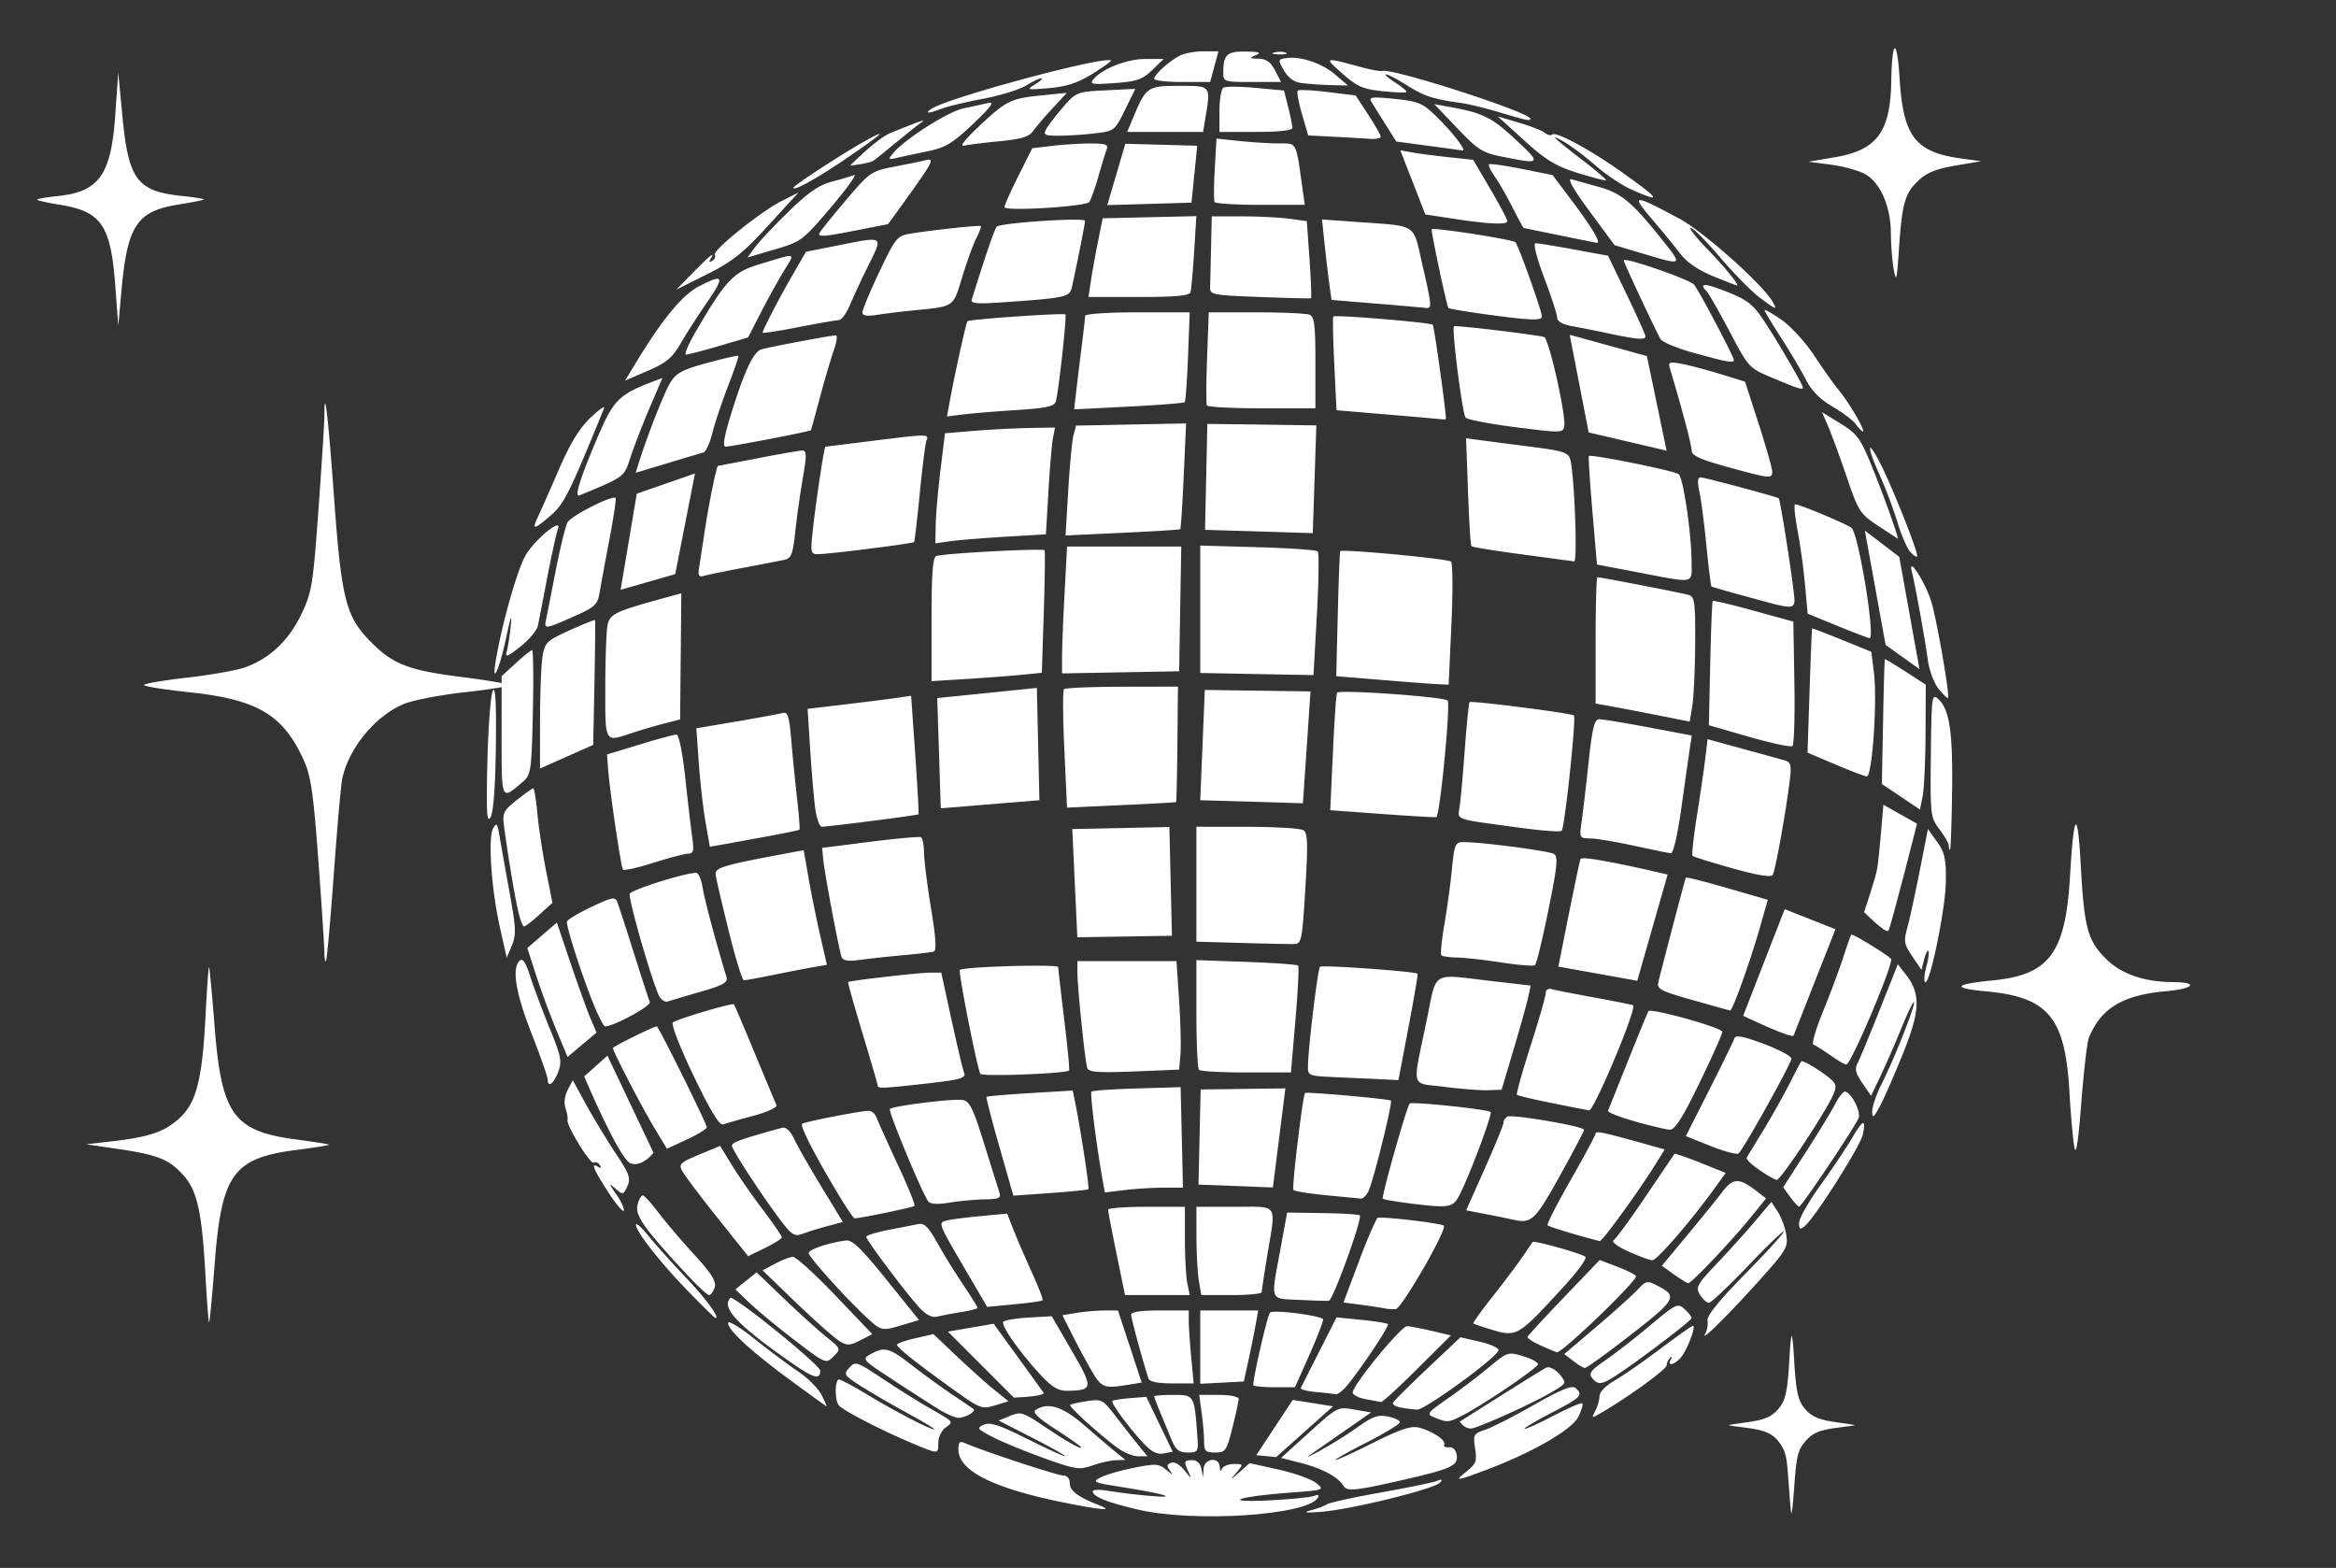 <svg width="608.544" height="408.425" viewBox="0 0 161.01 108.062" xmlns="http://www.w3.org/2000/svg"><rect x="0" y="0" width="161.01" height="108.062" fill="#333333" stroke="none"/><path style="fill:#fff;stroke-width:.265" d="M112.131 92.192c.258-.067.615-.063.794.01.18.072-.031.127-.468.122-.437-.006-.583-.065-.326-.132zM108.62 93.588c0-1.248.245-1.478 1.55-1.459.93.014 1.1.074.7.246-.471.202-.45.23.191.246.523.014.833.236 1.131.813l.41.793h-1.99c-1.93 0-1.991-.02-1.991-.64zM103.858 94.009c0-.286 1.035-1.223 1.769-1.6.317-.164 1.045-.298 1.616-.298h1.04L108 93.169l-.283 1.058h-1.93c-1.06 0-1.929-.098-1.929-.218zM114.042 94.305c-.538-.069-.938-.35-1.235-.868-.426-.742-.422-.769.134-.855.986-.152 2.472.343 3.393 1.131l.885.757-1.19-.031a24.702 24.702 0 0 1-1.987-.134zM99.665 94.046c.614-.74 2.313-1.406 3.582-1.406h1.262l-.788.764c-.67.65-1.06.785-2.583.896-1.551.114-1.75.08-1.473-.254zM88.512 96.073c1.181-.784 12.003-3.69 12.37-3.322.04.04-.538.45-1.284.913-1.002.623-1.777.879-2.979.983-1.54.133-1.59.12-.963-.262.364-.222.556-.408.428-.413-.128-.005-.605.22-1.058.499-.454.279-1.779.688-2.945.908-1.165.22-2.453.528-2.861.683-.925.352-1.229.356-.708.01zM127.67 96.32c-.945-.283-2.136-.574-2.645-.645-1.954-.273-2.552-.467-3.728-1.21-.667-.422-1.322-.765-1.455-.762-.133.002.15.255.63.562.479.307.826.602.77.657-.054.055-.803.026-1.665-.064-1.331-.139-1.741-.32-2.744-1.21-1.305-1.157-1.326-1.151 1.445-.406.582.157 1.17.256 1.307.222.75-.192 10.202 2.863 10.202 3.297 0 .17-.25.118-2.117-.44zM108.356 96.227c0-.791.123-1.516.274-1.609.151-.093 1.152-.087 2.225.013l1.95.183.29 1.147c.158.63.288 1.272.288 1.426 0 .177-.924.28-2.514.28h-2.513zM102.413 96.675c.88-2.109.988-2.183 3.17-2.183 2.209 0 2.177-.039 1.81 2.183l-.165.992H102zM96.417 97.469c.138-.255.662-.937 1.164-1.515.894-1.03.955-1.053 2.945-1.154l2.032-.102-.712 1.452c-.7 1.426-.737 1.456-2.062 1.615-.743.089-1.86.163-2.484.164-.999.002-1.104-.052-.883-.46zM116.243 98l-1.77-.092-.429-1.472c-.235-.81-.364-1.535-.286-1.613.077-.078 1.006-.035 2.064.095l1.923.235.862 1.32c.474.726.861 1.41.861 1.522 0 .11-.327.178-.727.15-.4-.03-1.525-.094-2.498-.145zM91.662 97.395c1.966-1.866 2.282-2.028 4.358-2.239l1.82-.184-.997 1.077c-.549.593-1.155 1.302-1.347 1.577-.264.377-.825.544-2.278.68-1.06.1-2.166.24-2.457.314-.33.083.009-.378.901-1.225zM122.717 98.62l-2.175-.292-.749-1.19a176.47 176.47 0 0 1-.975-1.562c-.188-.312.07-.342 1.602-.186 1.629.166 1.936.292 2.84 1.166 1.127 1.087 2.184 2.456 1.849 2.394-.12-.022-1.195-.171-2.392-.33zM85.852 99.142c.794-.962 3.781-2.868 4.853-3.095.613-.13 1.39-.3 1.727-.376.45-.102.168.282-1.059 1.445-1.41 1.336-1.897 1.63-3.125 1.883-.8.165-1.753.369-2.117.454-.605.14-.629.114-.279-.31zM127.997 99.405c-1.526-.3-1.783-.458-3.244-1.988l-1.586-1.662.995.178c2.345.42 2.954.72 4.598 2.252 1.804 1.683 1.78 1.721-.763 1.22zM78.987 101.518c0-.147 3.29-2.295 4.895-3.196 1.747-.98 1.278-.545-1.323 1.226-1.958 1.334-3.572 2.224-3.572 1.97zM136.711 101.619c-.63-.28-1.727-1.017-2.436-1.638-.71-.62-1.683-1.353-2.162-1.627-1.09-.623-.788-.326 1.315 1.294.911.702 1.621 1.312 1.579 1.354-.043.043-.918-.184-1.945-.504-1.527-.476-2.2-.884-3.695-2.24l-1.829-1.659 1.455.429c.8.236 1.607.552 1.793.704.185.151.408.204.495.117.25-.251 2.689 1.071 4.922 2.67 2.582 1.846 2.683 2.065.508 1.1zM108.019 102.496c-.057-.11-.05-1.137.015-2.284l.119-2.085 1.595.167c.878.092 2.101.167 2.718.167 1.242 0 1.157-.158 1.595 2.976l.176 1.257h-3.057c-1.682 0-3.104-.09-3.161-.198zM93.54 102.856c0-.135.43-1.105.956-2.155l.956-1.91 1.359-.162c.747-.09 1.937-.165 2.644-.166 1.047-.002 1.256.073 1.129.404-.086.224-.35 1.087-.587 1.919-.237.831-.518 1.605-.624 1.72-.287.312-5.834.644-5.834.35zM124.513 103.655l-1.968-.3-.86-2.209-.86-2.209.843.148c.464.082 1.594.229 2.511.327l1.668.179 1.177 2.009c.646 1.105 1.176 2.1 1.176 2.213 0 .267-1.254.213-3.687-.158zM80.803 104.62c.113-.202.948-1.239 1.856-2.305 1.593-1.872 1.708-1.95 3.289-2.254.9-.174 1.91-.38 2.24-.46.51-.12.351.211-1.022 2.136-.895 1.254-1.642 2.284-1.661 2.288l-2.47.484c-1.98.387-2.398.408-2.232.11zM131.772 104.79a617.49 617.49 0 0 0-2.443-.499c-.034-.004-.377-.635-.762-1.399-.385-.763-.936-1.723-1.224-2.131-.288-.409-.472-.795-.408-.86.064-.063 1.077.077 2.25.313l2.135.428 1.318 1.753c1.42 1.89 2.055 2.963 1.723 2.914-.115-.017-1.28-.25-2.59-.52zM76.332 105.63c.275-.378 1.312-1.481 2.305-2.452 1.324-1.295 2.11-1.846 2.946-2.066.628-.164 1.34-.376 1.584-.47.243-.093-.462.897-1.568 2.2-1.957 2.307-2.06 2.385-3.888 2.923l-1.878.553zM137.518 106.048l-1.927-.576-1.726-2.337c-1.112-1.507-1.555-2.29-1.248-2.204l1.934.54c1.51.421 2.278 1.067 4.32 3.632 1.434 1.8 1.457 1.785-1.353.945zM72.097 107.336c1.18-1.203 1.53-1.47 1.176-.897-.118.19-.072.234.121.114.17-.105.25-.29.175-.41-.181-.293 3.143-2.972 4.602-3.709l1.169-.59-2.095 2.289c-1.73 1.89-2.463 2.473-4.211 3.347l-2.117 1.058zM99.498 107.92c.094-.619.314-1.84.49-2.712l.319-1.588 3.228-.074 3.229-.075-.152 2.456c-.084 1.35-.198 2.604-.254 2.786-.075.243-1.026.331-3.566.331h-3.464zM111.134 109.044c-3.358-.13-3.44-.146-3.42-.728.01-.327.04-1.547.065-2.712l.048-2.116h2.08c1.143 0 2.617.074 3.275.164l1.196.164.187 2.635c.102 1.45.146 2.656.098 2.68-.05.025-1.637-.014-3.529-.087zM91.28 109.238c.966-3.105 1.568-4.865 1.725-5.038.243-.267 6.09-.654 6.09-.402 0 .18-.66 3.49-.925 4.632-.144.62-.496.691-4.952.995-1.547.106-2.016.06-1.939-.187zM145.611 109.101c-.537-.395-1.765-1.641-2.73-2.769-.964-1.128-1.88-2.05-2.033-2.05-.155 0 .33.627 1.075 1.395 1.239 1.274 2.301 2.575 2.1 2.572-.044 0-.784-.287-1.643-.637-.996-.406-1.805-.957-2.234-1.52a73.029 73.029 0 0 0-1.975-2.41c-1.483-1.74-1.312-1.745 1.866-.048 1.67.892 5.8 4.57 6.446 5.74.329.596.293.585-.872-.273zM119.163 109.501l-3.083-.254-.15-1.094c-.084-.601-.23-1.85-.328-2.774l-.177-1.68 2.353.17c4.298.309 3.9.055 4.557 2.913.668 2.908.681 3.07.242 3.015a254.64 254.64 0 0 0-3.414-.296zM83.75 110.1c0-.183.524-1.44 1.166-2.795 1.075-2.27 1.234-2.473 2.05-2.612 1.437-.246 4.846-.614 4.94-.534.046.04-.09.412-.304.826-.214.413-.651 1.616-.972 2.672-.642 2.114-.518 2.028-3.308 2.305-.874.087-2.034.229-2.58.315-.706.112-.992.061-.992-.176zM126.664 110.233c-1.354-.185-2.49-.379-2.526-.431-.129-.19-1.223-5.35-1.15-5.424.143-.143 5.587.702 5.77.897.213.225 1.823 4.743 1.823 5.113 0 .303-.783.272-3.917-.155zM76.87 111.504c0-.185 1.104-2.313 2.05-3.953l.937-1.625 2.145-.425c3.274-.65 3.182-.709 2.16 1.36a63.152 63.152 0 0 0-1.295 2.778c-.227.546-.568.996-.757 1-.19.005-1.446.224-2.792.487-1.346.263-2.448.433-2.448.378zM135.211 111.563a96.26 96.26 0 0 0-2.58-.515c-.607-.108-.992-.324-.992-.558 0-.21-.403-1.455-.897-2.766-.541-1.438-.777-2.384-.595-2.385.166 0 1.357.194 2.648.43l2.345.43 1.289 2.68c.708 1.473 1.29 2.768 1.292 2.877.005.262-.59.216-2.51-.193zM72.298 111.36c2.009-3.434 2.558-4.021 4.229-4.531 2.78-.849 2.607-.887 1.818.401a54.505 54.505 0 0 0-1.592 2.877l-.886 1.725-2.006.59c-1.104.325-2.124.59-2.268.59-.144 0 .173-.743.705-1.653zM141.05 112.897c-1.154-.318-2.188-.75-2.299-.96-.573-1.086-2.584-5.39-2.537-5.43.221-.179 4.595 1.346 4.864 1.697.393.513 2.732 4.949 2.732 5.182 0 .23-.432.153-2.76-.49zM68.214 113.447c1.756-2.883 3.123-4.536 4.234-5.118 1.74-.911 1.845-.732.616 1.046-.63.91-1.458 2.2-1.843 2.867-.574.995-.982 1.335-2.268 1.89l-1.568.676zM146.51 114.636c-1.662-.697-1.67-.705-2.992-3.212-.729-1.382-1.438-2.625-1.575-2.764-.59-.594-.142-.584 1.404.03 1.403.557 1.792.864 2.563 2.027.927 1.397 2.663 4.377 2.663 4.57 0 .18-.334.075-2.063-.65zM107.492 116.519c-.056-.11-.05-1.598.013-3.308l.114-3.109h3.257c1.792 0 3.446.073 3.676.161.35.134.418.682.418 3.307v3.147h-3.688c-2.029 0-3.734-.09-3.79-.198zM98.474 115.629c.072-.639.242-2.033.376-3.098.135-1.066.246-2.048.246-2.183 0-.139 1.565-.246 3.605-.246h3.605l-.116 3.038c-.064 1.67-.169 3.09-.232 3.153-.064.064-1.803.201-3.866.306l-3.75.19zM89.736 116.402c.337-1.87 1.157-5.594 1.252-5.689.136-.135 6.627-.583 6.75-.465.106.102-.462 5.273-.658 5.982-.098.355-.612.47-2.691.604-1.413.09-3.074.227-3.69.304l-1.122.14zM119.865 117.139l-3.44-.29-.153-3.175c-.085-1.746-.117-3.223-.07-3.281.11-.14 6.696.405 6.86.569.092.092.904 5.903.904 6.473 0 .041-.148.057-.33.034a314.29 314.29 0 0 0-3.77-.33zM152.226 117.82c-.19-.265-.916-.815-1.614-1.221-.854-.498-1.447-1.095-1.82-1.832-.305-.6-1.074-1.9-1.71-2.887-.635-.987-1.155-1.856-1.155-1.93 0-.076.524.223 1.166.664.64.442 1.655 1.549 2.254 2.46.599.912 1.362 1.987 1.697 2.388.686.823 1.867 2.842 1.662 2.842-.074 0-.29-.217-.48-.483zM128.79 118.022c-1.785-.228-3.344-.526-3.465-.661-.228-.258-.978-6.157-.8-6.296.114-.088 5.753.587 6.215.744.326.11 1.517 5.413 1.382 6.154-.082.452-.237.454-3.332.059zM74.655 117.241c.932-3.036 1.576-4.424 2.13-4.588.565-.167 4.803-.963 5.13-.963.123 0 .058.47-.144 1.043-.203.574-.631 2.032-.953 3.241-.321 1.21-.603 2.224-.626 2.256-.06.082-5.507 1.131-5.88 1.132-.207 0-.095-.698.343-2.12zM68.297 120.591c.575-1.864 1.77-4.919 2.198-5.622.422-.692.828-.911 2.563-1.383 1.134-.308 2.095-.527 2.135-.487.04.04-.27.961-.692 2.045-.42 1.085-.91 2.547-1.087 3.25-.177.703-.454 1.316-.615 1.363-.162.046-1.28.38-2.486.742l-2.191.659zM143.347 120.751c-1.884-.521-2.447-.782-2.447-1.135 0-.374-.7-3.014-1.495-5.646-.135-.446-.048-.479.832-.313.54.101 1.74.418 2.664.703l1.681.52.937 2.898c.515 1.594.937 3.079.937 3.3 0 .508-.147.493-3.109-.327zM154.834 107.148c-.106-.582-.196-1.713-.2-2.514-.012-1.876-.756-3.535-1.836-4.093-.452-.234-1.503-.514-2.336-.622l-1.514-.196 1.824-.31c2.902-.493 3.828-1.738 3.889-5.23.052-2.96.397-3.064.578-.173.25 3.993 1.086 5.063 4.292 5.496l1.323.179-1.782.304c-1.341.23-1.975.49-2.566 1.057-.917.878-1.103 1.552-1.32 4.779-.138 2.053-.186 2.235-.352 1.323zM64.407 121.44c.27-.779.883-2.286 1.36-3.35.885-1.967 1.34-2.38 3.557-3.223l.637-.242-.87 2.038c-.479 1.121-1.072 2.65-1.319 3.397-.47 1.425-.364 1.345-3.53 2.66-.224.093-.172-.308.165-1.28zM61.383 124.191c.191-.4.841-1.868 1.445-3.262.775-1.792 1.415-2.839 2.184-3.572.599-.57 1.016-.858.927-.64-2.372 5.822-2.747 6.576-3.656 7.367-1.178 1.024-1.347 1.044-.9.107zM97.935 122.356c.102-1.72.265-3.423.361-3.787l.175-.661 3.793-.074 3.793-.074-.163 3.614c-.09 1.987-.198 3.641-.24 3.676-.042.035-1.838.146-3.99.247l-3.915.184zM153.748 124.81c-1.24-.819-1.351-.993-2.155-3.354-.466-1.37-1.04-2.936-1.276-3.482l-.428-.992 1.274.784c1.13.696 1.37 1.016 2.118 2.844.797 1.946 1.939 5.125 1.826 5.084-.029-.01-.64-.408-1.36-.883zM88.8 124.744c.012-.704.16-2.411.33-3.794l.308-2.513 1.985-.164c1.091-.09 2.797-.18 3.79-.199l1.808-.034-.14.727c-.076.4-.217 2.057-.313 3.681l-.173 2.953-2.817.168c-1.55.093-3.263.233-3.81.312l-.991.143.022-1.28zM80.358 124.853c.22-1.948.759-5.488.836-5.492.023-.001 1.466-.18 3.207-.397 3.88-.484 3.938-.484 3.761-.025-.078.204-.286 1.84-.462 3.638-.176 1.798-.352 3.308-.393 3.356-.088.106-5.842.832-6.618.836-.524.002-.538-.083-.331-1.916zM155.941 126.574c-.214-.255-.604-1.179-.867-2.052a32.456 32.456 0 0 0-1.243-3.283c-.904-2.002-.817-2.497.113-.646.888 1.768 2.635 6.197 2.498 6.334-.061.062-.287-.097-.5-.353zM46.664 154.228c0-.386-.187-3.233-.415-6.328-.347-4.713-.512-5.84-1.016-6.948-1.421-3.127-3.18-4.166-7.896-4.668-1.71-.181-3.109-.405-3.109-.497 0-.092 1.33-.32 2.954-.505 1.625-.186 3.421-.502 3.993-.704 1.688-.595 3.015-1.836 3.881-3.63.743-1.538.817-1.981 1.2-7.263.224-3.095.408-6.002.408-6.46 0-2.186.252-.053.663 5.603.514 7.065.813 8.245 2.532 9.981 1.54 1.556 2.597 1.965 6.264 2.426 1.782.224 3.24.477 3.24.563 0 .086-1.38.307-3.068.493-1.687.185-3.578.555-4.201.822-1.96.84-3.781 3.076-4.203 5.162-.089.436-.352 3.413-.584 6.614-.233 3.202-.473 5.87-.533 5.931-.06.061-.11-.205-.11-.592zM129.193 126.783c-1.855-.248-3.418-.501-3.472-.562-.055-.061-.16-1.76-.233-3.775l-.134-3.663 1.092.145c.6.08 2.184.285 3.518.456 2.11.272 2.445.385 2.576.873.282 1.053.508 7.044.264 7.01l-3.611-.484zM72.499 127.648c.065-.41.244-1.578.398-2.597.258-1.713.799-4.364.891-4.366.022 0 1.264-.239 2.761-.53 1.497-.29 2.879-.528 3.07-.528.289 0 .292.338.018 1.919a69.308 69.308 0 0 0-.522 3.707c-.163 1.533-.27 1.805-.754 1.908-.31.066-1.576.31-2.813.544-1.237.233-2.456.483-2.71.556-.375.107-.437-.003-.34-.613zM137.175 128.018l-2.798-.535-.317-3.701c-.174-2.035-.283-3.735-.241-3.777.144-.144 5.891 1.016 6.187 1.249.324.256.894 4.16.894 6.13 0 1.445.273 1.399-3.725.634zM144.868 129.742c-1.382-.375-2.55-.708-2.595-.74-.045-.032-.203-1.29-.35-2.798-.148-1.507-.367-3.187-.486-3.732-.151-.695-.126-.993.086-.994.259-.002 5.225 1.328 5.387 1.442.082.058.799 4.524.99 6.166.19 1.63.393 1.585-3.032.656zM61.933 131.335c.052-.254.35-1.773.663-3.373.314-1.601.683-3.123.822-3.383.239-.447 3.1-1.898 3.316-1.682.056.056-.134 1.337-.423 2.848-.289 1.51-.594 3.163-.678 3.672-.138.835-.315.998-1.8 1.657-1.932.857-2.024.87-1.9.261zM150.919 131.698l-2.02-.826-.18-1.984a47.294 47.294 0 0 0-.518-3.77c-.187-.983-.26-1.786-.162-1.786.306 0 3.56 1.362 3.882 1.625.487.398 1.674 7.667 1.24 7.601-.122-.018-1.132-.405-2.242-.86zM97.508 133.831c0-.636.078-2.603.173-4.372l.173-3.217h7.869l-.073 4.3-.072 4.299-4.035.073-4.035.073zM60.118 128.573c-.085-.21-.147-.148-.16.16-.011.28.051.435.139.348.088-.088.097-.317.02-.508zM59.853 129.632c-.084-.211-.147-.149-.16.16-.011.279.052.435.14.347.087-.088.097-.316.02-.507z" transform="translate(-24.305 -88.575)"/><path style="fill:#fff;stroke-width:.265" d="M58.486 134.047c.473-2.738 1.544-6.443 2.113-7.313.746-1.14 2.465-2.497 2.161-1.705-.1.264-.427 1.746-.724 3.294a570.006 570.006 0 0 1-.657 3.386c-.065.315-.61.962-1.21 1.438-.874.692-1.062.763-.942.353.083-.281.211-1.107.285-1.834.09-.88-.016-.6-.315.838-.458 2.2-1.045 3.473-.711 1.543zM110.936 135.032l-3.903-.073V126.176l3.96.113c2.178.062 4.04.192 4.137.289.097.097.071 2.055-.058 4.352l-.234 4.175zM88.512 131.27c0-3.16.085-4.282.33-4.372.51-.186 7.378-.55 7.464-.396.041.075.015 2.005-.058 4.29l-.133 4.152-1.354.136c-.745.075-2.455.205-3.801.289l-2.448.152zM119.46 135.432l-3.053-.252.105-4.27c.058-2.35.135-4.305.172-4.346.148-.164 7.43.522 7.632.72.12.117.132 2.073.028 4.348l-.19 4.135-.821-.041c-.452-.023-2.195-.155-3.874-.294zM157.923 136.05c-.316-.39-.649-1.29-.745-2.016-.18-1.344-.864-5.127-1.099-6.072-.288-1.16.964.8 1.352 2.116.396 1.344 1.285 6.492 1.142 6.612-.043.036-.336-.252-.65-.64zM138.518 137.864a239.765 239.765 0 0 0-3.24-.622l-.993-.176v-4.354c0-2.394.054-4.354.119-4.354.237 0 5.847 1.089 6.297 1.222.41.121.461.51.444 3.36-.011 1.773-.1 3.706-.199 4.296l-.179 1.073zM66.026 135.833c.002-2 .078-3.915.169-4.254.179-.668.604-.877 3.298-1.624l1.773-.491-.042 4.347-.042 4.348-1.058.272c-.582.15-1.586.445-2.23.656-1.957.641-1.872.789-1.868-3.254zM144.868 139.36l-2.778-.8.093-4.24c.051-2.333.129-4.28.172-4.325.044-.047 1.311.254 2.818.668l2.738.752.073 4.206c.04 2.314-.02 4.281-.132 4.372-.113.092-1.456-.193-2.984-.633zM61.528 138.192c.001-1.843.079-3.813.172-4.378.159-.959.283-1.079 1.878-1.802.94-.426 1.725-.737 1.746-.693.02.045 0 1.998-.047 4.339l-.083 4.256-1.835.815-1.834.815.003-3.352zM150.782 141.253l-1.892-.804.141-4.26c.078-2.342.155-4.278.172-4.3.017-.024.943.33 2.058.784l2.027.826.177 1.416c.246 1.967-.116 7.21-.495 7.172-.163-.016-1.148-.391-2.188-.834zM58.879 139.318v-4.141l.978-.896c.537-.492 1.043-.895 1.124-.895.08 0 .104 1.926.052 4.28-.088 3.984-.134 4.314-.662 4.767-1.538 1.32-1.492 1.416-1.492-3.115zM97.665 140.237c-.102-2.2-.113-4.073-.024-4.162.089-.089 1.892-.165 4.008-.169l3.847-.007-.038 3.96c-.021 2.177-.062 3.977-.091 3.998-.03.021-1.733.116-3.785.21l-3.73.17-.187-4zM155.328 143.49l-1.315-.881.083-4.281c.045-2.355.1-4.298.124-4.32.022-.02.666.366 1.43.858l1.39.896-.016 3.376c-.008 1.857-.098 3.794-.198 4.305l-.184.93-1.314-.883zM119.517 144.673l-3.524-.258.185-3.993c.1-2.197.229-4.044.284-4.106.2-.224 7.379.287 7.622.543.216.228-.537 7.997-.78 8.033-.145.022-1.85-.077-3.787-.219zM57.9 141.037c.06-2.412.228-4.6.374-4.86.184-.329.247.86.207 3.881-.037 2.818-.169 4.534-.373 4.86-.25.4-.293-.41-.208-3.88zM80.478 144.167c-.093-.764-.246-2.592-.34-4.063l-.168-2.675 2.617-.31c1.44-.17 3.045-.373 3.567-.45l.949-.14.286 4.05c.157 2.228.255 4.082.218 4.119-.071.071-6.153.853-6.665.856-.161.001-.37-.623-.464-1.387zM129.126 145.633c-4.724-.64-4.346-.508-4.21-1.474.067-.468.226-2.259.354-3.979.128-1.72.274-3.165.324-3.212.13-.12 7.04.763 7.193.919.172.176-.636 7.763-.847 7.953-.093.083-1.36-.01-2.814-.207zM72.934 145.236c-.163-.936-.372-2.774-.465-4.084l-.169-2.381 2.748-.466c1.512-.256 2.946-.52 3.188-.586.372-.102.466.194.614 1.94.097 1.134.278 2.952.403 4.041.125 1.09.193 2.015.152 2.056-.065.065-1.634.368-5.346 1.034l-.828.148zM158.627 146.862c0-.156-.29-.662-.642-1.125-.624-.818-.64-.964-.595-5.122.044-4.062.07-4.259.51-3.86.78.704 1.013 2.272.953 6.418-.031 2.184-.095 3.97-.142 3.97-.046 0-.084-.126-.084-.281zM136.93 146.865c-1.236-.27-2.591-.496-3.01-.503-.745-.011-.76-.038-.602-1.136.088-.619.304-2.464.48-4.101.257-2.387.402-2.977.734-2.98.228 0 1.757.251 3.397.56l2.983.561-.126.83c-.07.457-.33 2.289-.578 4.071-.27 1.938-.567 3.23-.74 3.215-.158-.015-1.3-.248-2.537-.517zM67.238 148.505c-.137-.223-.905-5.41-1.01-6.828l-.083-1.102 2.254-.687c1.24-.379 2.38-.687 2.536-.685.163.002.416 1.255.602 2.98.176 1.637.392 3.483.48 4.101.131.92.084 1.125-.261 1.125-.232 0-1.32.285-2.418.633-1.097.35-2.043.557-2.1.463zM143.705 148.418c-1.44-.404-2.673-.789-2.739-.855-.066-.065.066-1.288.293-2.717.227-1.428.487-3.21.577-3.961l.165-1.364 2.426.664c1.334.365 2.643.727 2.909.805.416.121.46.327.314 1.494-.274 2.194-.981 6.093-1.16 6.393-.11.182-1.06.026-2.785-.459zM59.977 151.179c-.267-1.252-.687-3.809-.933-5.68-.117-.892-.033-1.06.883-1.787.557-.44 1.067-.801 1.134-.801.068 0 .196.789.286 1.754.09.964.36 2.74.6 3.944l.434 2.19-.891.81c-.49.447-.97.815-1.068.819-.097.004-.297-.558-.445-1.25zM109.877 153.565l-3.109-.088v-7.92l3.506.004c1.928.002 3.67.107 3.868.233.298.189.322.913.133 4.031-.215 3.541-.267 3.802-.76 3.815-.29.007-1.928-.026-3.638-.075zM32.25 108.261c-.314-4.169-.954-5.107-3.8-5.57-.811-.132-1.522-.287-1.578-.343-.057-.056.578-.173 1.41-.259 2.857-.295 3.68-1.458 3.97-5.61l.202-2.908.296 3.09c.41 4.28 1.02 5.098 4.044 5.414.903.094 1.606.207 1.563.25-.043.044-.84.201-1.77.351-2.866.462-3.507 1.44-3.915 5.976l-.214 2.382zM58.767 152.517c-.593-2.64-.84-6.196-.475-6.848.238-.425.3-.348.449.557.095.578.404 2.315.686 3.86.443 2.425.464 2.927.159 3.654l-.354.842zM82.308 154.521c-.188-.533-1.175-5.785-1.262-6.716l-.074-.793 3.307-.418c1.819-.23 3.396-.372 3.506-.316.109.057.204.543.21 1.08.007.537.226 2.268.486 3.846.328 1.987.385 2.896.186 2.955-.158.047-1.12.161-2.14.254a83.3 83.3 0 0 0-2.97.321c-.821.113-1.154.056-1.249-.213zM127.803 154.913c-1.164-.18-2.544-.334-3.065-.343-.521-.01-1.01-.08-1.085-.155-.076-.075.015-1.014.2-2.085.187-1.071.423-2.795.525-3.831.172-1.745.232-1.884.804-1.884 1.271 0 5.89.606 6.232.818.293.18.224.874-.385 3.868-.407 2.007-.824 3.713-.925 3.793-.102.08-1.137-.002-2.301-.181zM167.28 167.636c-.094-.51-.247-2.236-.34-3.837-.299-5.13-1.457-6.51-5.794-6.904-2.34-.212-2.161-.486.488-.745 3.93-.384 5.038-1.874 5.349-7.194.26-4.46.523-4.728.739-.752.234 4.31.47 5.188 1.735 6.453 1.037 1.037 2.636 1.596 4.591 1.606 1.846.009 1.498.453-.495.633-2.946.267-4.443 1.176-5.27 3.2-.12.29-.356 2.314-.525 4.497-.212 2.724-.362 3.678-.478 3.043zM74.54 152.766c-.46-1.855-.868-3.603-.907-3.884-.07-.516.41-.658 5.248-1.557l.82-.152.332 1.904c.182 1.047.541 2.824.798 3.949l.468 2.045-.958.167c-.526.092-1.768.333-2.76.535-.992.202-1.894.367-2.004.367-.11 0-.577-1.518-1.038-3.374zM158.008 150.782c-.073-.182-.133-.033-.133.33 0 .365.06.513.133.332.074-.182.074-.48 0-.662zM157.75 152.122c-.085-.212-.148-.149-.16.16-.012.278.05.435.138.347.088-.088.098-.316.021-.507zM157.485 153.18c-.085-.211-.148-.149-.16.16-.012.279.05.435.139.347.088-.088.097-.316.02-.507z" transform="translate(-24.305 -88.575)"/><path style="fill:#fff;stroke-width:.265" d="M156.99 156.267c-.09-.09-.047-.583.095-1.096.142-.513.204-.987.138-1.053-.066-.066-.2.202-.3.594l-.178.713-.634-.933c-.564-.83-.603-1.047-.349-1.958.157-.563.542-2.329.857-3.923l.57-2.9.631.886c.53.745.626 1.182.603 2.766-.027 1.895-1.13 7.207-1.433 6.904zM69.745 157.232c-.465-.868-2.157-6.74-2.034-7.058.105-.274 3.817-1.442 4.58-1.442.153 0 .352.457.441 1.016.132.826.864 3.57 1.649 6.178.108.362-.237.556-1.797 1.007a138.68 138.68 0 0 0-2.258.667c-.18.06-.441-.106-.581-.368zM140.95 157.496c-2.17-.611-2.45-.758-2.343-1.224.173-.75 1.847-7.131 1.89-7.203.041-.068 1.393.283 3.888 1.01l1.766.515-.506 1.78c-.697 2.449-1.929 5.89-2.095 5.85-.075-.018-1.246-.346-2.6-.728zM65.01 157.264c-.786-2.046-1.633-4.72-1.633-5.152 0-.125.744-.58 1.653-1.011 1.513-.717 1.67-.744 1.834-.32.099.255.612 1.833 1.14 3.507.528 1.673 1.018 3.18 1.09 3.348.114.266-2.482 1.679-3.084 1.679-.118 0-.568-.923-1-2.05zM62.628 159.509a59.148 59.148 0 0 1-1.385-3.753l-.592-1.838 1.017-.88 1.018-.88.964 2.85c.53 1.569 1.147 3.275 1.37 3.793l.404.942-1 .84-1.001.84zM150.44 161.291c-.502-.354-1.018-.679-1.148-.722-.13-.043.176-1.087.68-2.32.504-1.233 1.126-2.896 1.382-3.697.256-.8.504-1.5.551-1.555.09-.103 2.753 1.54 2.753 1.7 0 .727-2.795 7.27-3.098 7.25-.115-.006-.62-.302-1.12-.656zM106.945 162.313c-.097-.097-.177-1.839-.177-3.871v-3.695l3.44.124c1.893.068 3.499.182 3.57.252.07.07-.013 1.756-.184 3.747l-.31 3.62h-3.082c-1.694 0-3.16-.08-3.257-.177zM99.246 162.187c-.154-.461-.68-5.56-.68-6.587v-.783H105.395l.18 2.712c.1 1.492.142 3.174.092 3.74l-.09 1.027-3.106.125c-2.462.099-3.131.05-3.226-.234zM91.88 162.588c-.217-.35-1.54-7.041-1.417-7.164.224-.224 6.78-.412 6.78-.195 0 .125.188 1.762.417 3.637.229 1.874.378 3.445.33 3.49-.222.216-5.985.434-6.11.232zM116.492 162.822c-2.035-.09-2.05-.095-2.035-.806.029-1.335.677-6.657.83-6.81.136-.136 6.567.321 6.724.478.036.036-.247 1.7-.627 3.7l-.692 3.635-1.075-.053c-.591-.03-1.997-.094-3.125-.144zM62.054 162.968c0-.174-.492-1.573-1.093-3.11-1.107-2.827-1.39-4.516-.85-5.056.22-.22.417.071.756 1.116.252.777.854 2.382 1.339 3.568.778 1.904.845 2.25.57 2.976-.308.818-.722 1.108-.722.506zM84.808 163.417c0-.072-.474-1.702-1.053-3.621-.58-1.92-1.026-3.511-.992-3.537.13-.1 4.9-.648 5.639-.648h.78l.705 3.24c.388 1.783.779 3.433.87 3.666.139.361-.235.47-2.506.728-2.978.338-3.443.362-3.443.172zM123.875 163.483c-2.398-.31-2.24.286-1.226-4.631.707-3.424.249-3.15 4.436-2.665l2.723.315-.174.811c-.096.446-.547 2.062-1.003 3.59l-.829 2.778-.925.034c-.51.02-1.86-.085-3.002-.232zM131.294 164.606c-1.28-.258-2.376-.516-2.434-.574-.058-.057.365-1.574.94-3.369.575-1.795 1.045-3.436 1.045-3.647 0-.235.178-.334.464-.257.254.068 1.594.331 2.976.584 1.383.253 2.547.486 2.587.518.269.212-2.702 7.294-3.039 7.244a177.75 177.75 0 0 1-2.539-.5zM153.347 165.193c-.006-.332.284-1.188.646-1.902.844-1.667 2.256-5.216 2.241-5.637-.006-.178-.401.63-.878 1.793a78.502 78.502 0 0 1-1.478 3.383l-.61 1.267-.6-.87c-.461-.67-.537-.985-.33-1.375.147-.277.831-1.925 1.52-3.66l1.254-3.157.545.693c1.04 1.322 1.006 2.483-.156 5.38-.578 1.44-1.296 3.084-1.596 3.654-.45.852-.549.928-.558.431zM72.123 162.745c-.949-1.973-1.57-3.567-1.437-3.697.226-.222 4.111-1.375 4.216-1.25.03.034.672 1.55 1.427 3.37a852.51 852.51 0 0 0 1.493 3.58c.066.15-.648.478-1.587.729-.94.25-1.873.518-2.075.595-.26.1-.857-.876-2.037-3.327zM136.989 165.864c-1.06-.301-1.893-.63-1.852-.732l1.388-3.464c.723-1.803 1.353-3.334 1.4-3.4.168-.236 5.091 1.14 5.09 1.422 0 .157-.709 1.745-1.574 3.528-1.173 2.417-1.694 3.235-2.05 3.217-.261-.013-1.343-.27-2.402-.57zM69.368 166.244c-.859-1.427-2.816-5.205-2.816-5.436 0-.103 2.816-1.493 3.023-1.493.121 0 3.424 6.665 3.444 6.951.008.112-.606.492-1.365.844l-1.38.639zM142.222 167.565l-1.72-.685 1.613-3.187c.888-1.753 1.665-3.344 1.727-3.535.086-.267.556-.183 2.024.361 1.052.39 1.913.85 1.913 1.024 0 .319-3.277 6.196-3.64 6.528-.108.099-.97-.129-1.917-.506zM145.584 169.223c-.546-.372-.945-.759-.886-.86.059-.102.592-.981 1.185-1.955a55.231 55.231 0 0 0 1.783-3.175c.388-.772.745-1.448.792-1.5.123-.138 1.845.954 2.221 1.407.25.3.164.64-.417 1.65-1.155 2.005-3.274 5.108-3.488 5.108-.107 0-.643-.304-1.19-.675zM100.297 169.867c-.443-2.505-.873-5.937-.759-6.054.071-.073 1.482-.172 3.136-.22l3.006-.09.081 3.463.081 3.463-1.322.002c-.728 0-1.94.075-2.694.166l-1.37.165-.159-.895zM93.189 167.613c-.53-1.853-.929-3.403-.887-3.444.041-.042 1.395-.156 3.008-.254l2.933-.178.156.766c.386 1.89 1.01 5.963.923 6.038-.052.045-1.236.163-2.633.262l-2.538.18zM115.685 170.95c-1.135-.108-2.137-.269-2.226-.358-.13-.13.637-6.522.803-6.688.093-.093 5.8.415 5.912.526.122.122-1.069 4.997-1.494 6.115-.141.372-.409.66-.594.64-.186-.021-1.266-.126-2.401-.234zM147.692 171.07l-.483-.664 1.572-2.436c.865-1.34 1.77-2.824 2.012-3.297.241-.473.541-.86.666-.86.41 0 1.126 1.356.955 1.807-.228.598-3.94 6.132-4.106 6.122-.073-.005-.35-.307-.616-.672zM121.244 171.485c-.842-.108-1.575-.241-1.629-.296-.111-.114 1.654-6.354 1.854-6.555.152-.152 5.39.397 5.578.584.136.136-1.46 4.396-2.141 5.712-.466.902-.69.935-3.662.555zM88.286 171.378c-.417-.545-2.78-6.235-2.644-6.37.209-.21 4.325-.721 4.991-.622.501.075.728.528 1.498 2.999.5 1.6.975 3.119 1.057 3.373.125.392-.03.466-1.007.479-.635.01-1.722.11-2.414.223-.832.137-1.334.11-1.48-.082zM64.964 167.782c-.156-.291-.342-.53-.415-.53-.073 0-.005.239.15.53.156.29.343.529.416.529.073 0 .005-.238-.15-.53z" transform="translate(-24.305 -88.575)"/><path style="fill:#fff;stroke-width:.265" d="M66.221 170.73c-1.026-1.588-1.212-2.057-.687-1.732.191.117.234.072.114-.121-.105-.17-.293-.248-.417-.17-.239.147-1.91-2.581-1.809-2.954.033-.121-.03-.483-.14-.804-.119-.351-.058-.852.153-1.255l.351-.67.9 1.651c.496.908 1.407 2.41 2.024 3.338.974 1.462 1.085 1.77.836 2.317-.277.607-.307.613-.823.165-.477-.413-.47-.369.064.4.33.474.56.977.513 1.116-.048.14-.533-.437-1.079-1.281zM81.846 170.494c-1.518-2.572-2.4-4.318-2.255-4.463.134-.133 4.038-.895 4.587-.895.21 0 .456.208.546.463.09.255.742 1.702 1.448 3.217.707 1.515 1.232 2.808 1.168 2.872-.103.103-3.739.855-4.135.856-.082 0-.693-.923-1.359-2.05zM128.597 172.637a89.102 89.102 0 0 0-1.884-.383l-1.354-.262 1.288-2.887c.708-1.588 1.288-3.005 1.288-3.148 0-.143.115-.332.256-.42.302-.186 5.3.667 5.3.905 0 .09-.759 1.529-1.687 3.199-1.701 3.06-1.94 3.283-3.207 2.996zM148.308 172.857c0-.3.667-1.475 1.483-2.612.815-1.136 1.78-2.572 2.142-3.19.78-1.333.998-1.42.777-.315-.161.805-3.283 5.734-4.018 6.344-.315.261-.384.22-.384-.227zM78.249 172.863c-1.218-1.561-3.495-5.032-3.495-5.327 0-.229.652-.462 3.456-1.232.27-.075.566.208.857.818.245.513 1.095 2 1.889 3.303l1.444 2.37-1.078.29c-.593.16-1.355.396-1.693.525-.526.2-.727.09-1.38-.747zM132.755 173.618c-.915-.261-1.717-.53-1.784-.595-.066-.067.653-1.475 1.597-3.13.944-1.655 1.717-3.095 1.717-3.2 0-.188.602-.06 3.372.714l1.388.389-.694 1.117c-1.098 1.769-3.606 5.22-3.778 5.2-.086-.01-.904-.233-1.818-.495zM74.035 172.857c-1.01-1.263-2.098-2.678-2.419-3.144-.655-.95-.686-.91 1.34-1.752l.981-.407.83 1.35c.458.742 1.415 2.12 2.129 3.063.714.943 1.297 1.792 1.297 1.887 0 .094-.522.426-1.16.736l-1.162.564zM136.542 174.828c-.756-.34-1.19-.671-1.018-.777.163-.1 1.161-1.463 2.218-3.028a909.916 909.916 0 0 1 1.978-2.923c.031-.042.839.236 1.794.618l1.738.696-.797 1.102c-1.65 2.28-3.955 4.938-4.27 4.922-.18-.009-.92-.283-1.643-.61zM139.675 176.406l-.828-.591 1.754-2.11c.965-1.16 2.056-2.507 2.426-2.993.73-.962 1.152-.97 2.357-.041l.648.5-1.036 1.282c-1.329 1.643-4.133 4.596-4.337 4.566-.086-.012-.529-.288-.984-.613zM106.938 176.844c-.09-.546-.165-1.915-.167-3.043l-.003-2.05h2.646c3.057 0 2.841-.318 2.246 3.307-.216 1.31-.392 2.47-.393 2.58 0 .108-.938.198-2.083.198h-2.082zM101.263 174.991c-.321-1.564-.583-2.933-.582-3.042.001-.11 1.193-.199 2.648-.199h2.646v2.216c0 1.219.074 2.588.165 3.043l.165.827h-4.458zM71.522 176.283c-2.84-3.066-3.455-3.943-3.275-4.662.092-.365.254-.66.36-.656.107.005.585.527 1.063 1.162.478.635 1.588 1.94 2.467 2.898 1.22 1.332 1.557 1.87 1.428 2.277-.094.294-.268.534-.388.534s-.865-.699-1.655-1.553zM113.846 178.166c-2.066-.104-1.962.178-1.286-3.505l.46-2.514 2.446.037c1.345.02 2.498.09 2.564.156.2.2-1.85 5.855-2.133 5.887-.146.016-1.069-.012-2.051-.061zM90.985 176.324c-2.029-3.471-2.023-3.456-1.48-3.617.254-.075 1.307-.215 2.34-.312l1.877-.176.455 1.155c.25.635.823 1.96 1.272 2.944.45.984.77 1.832.71 1.884-.058.052-.94.173-1.96.27l-1.855.177zM119.733 178.75c-.218-.047-.944-.158-1.614-.246l-1.216-.16 1.099-2.92c.604-1.605 1.182-2.922 1.285-2.927.852-.036 4.444.409 4.538.562.199.321-2.909 5.7-3.317 5.741a2.945 2.945 0 0 1-.775-.05zM87.685 178.709c-.911-.982-3.67-4.657-3.67-4.887 0-.1.684-.314 1.52-.476.837-.161 1.762-.344 2.056-.405.418-.087.701.189 1.301 1.267a48.64 48.64 0 0 0 1.781 2.886c.558.829 1.014 1.557 1.014 1.62 0 .062-.506.193-1.124.291a26.39 26.39 0 0 0-1.658.312c-.357.089-.76-.112-1.22-.608zM71.8 177.637c-1.921-1.962-3.66-4.169-3.66-4.644 0-.168.382.169.85.748.467.579 1.64 1.886 2.605 2.904 1.437 1.518 2.353 2.778 2.019 2.778-.036 0-.852-.803-1.814-1.786zM84.138 179.47c-1.392-1.267-4.093-4.255-4.093-4.528 0-.25 1.363-.714 2.558-.868.447-.058 1.064.536 2.809 2.704l2.236 2.778-1.09.326c-1.455.437-1.497.43-2.42-.411zM126.877 180.145c-.51-.155-.968-.313-1.018-.351-.05-.038.55-.881 1.335-1.874.785-.992 1.71-2.22 2.057-2.73.346-.51.657-.965.691-1.013.092-.127 3.38.795 3.636 1.02.121.107-.532 1.012-1.452 2.012-3.295 3.585-3.235 3.55-5.25 2.936zM141.844 180.482c.128-.219.197-.619.152-.89-.054-.328.807-1.394 2.586-3.202 1.467-1.491 2.668-2.808 2.668-2.927 0-.119-1.102.937-2.448 2.347-1.346 1.409-2.567 2.56-2.714 2.558-.147-.002-.423-.252-.613-.557-.317-.506-.212-.696 1.199-2.183.85-.896 2.035-2.21 2.633-2.922l1.089-1.293.439.67c.241.368.506 1.085.589 1.593.14.861.007 1.081-1.966 3.27-2.213 2.454-4.011 4.213-3.614 3.536zM81.444 180.433c-.551-.463-1.805-1.62-2.788-2.572l-1.786-1.731.86-.459c.473-.252 1.027-.464 1.23-.47.205-.006 1.519 1.19 2.921 2.657l2.55 2.668-.725.375c-.997.516-1.124.49-2.262-.468zM130.516 181.316c-.545-.24-.961-.513-.926-.606.036-.092 1.17-1.321 2.52-2.73l2.456-2.563 1.191.455c.655.25 1.245.542 1.31.648.161.26-5.124 5.348-5.463 5.26a25.376 25.376 0 0 1-1.088-.464zM79.117 180.975c-1.163-.887-2.567-2.045-3.12-2.574l-1.006-.962.732-.585.733-.584 1.86 1.784c1.024.982 2.335 2.168 2.913 2.635 1.049.847 1.05.851.528 1.374-.523.523-.531.52-2.64-1.088zM132.741 182.376l-.618-.476 2.206-1.875c1.213-1.031 2.489-2.179 2.836-2.55.591-.633.676-.65 1.372-.291 1.492.772 1.396.914-2.747 4.093-1.137.872-2.149 1.583-2.249 1.58-.1-.003-.46-.22-.8-.481zM38.47 176.543c-.24-4.396-.559-5.867-1.499-6.938-.976-1.112-1.775-1.437-4.518-1.839l-2.208-.324 1.72-.198c2.587-.298 3.617-.638 4.634-1.531 1.227-1.077 1.64-2.64 1.868-7.048.1-1.934.211-3.481.247-3.44.037.042.206 1.862.377 4.045.478 6.112 1.3 7.265 5.584 7.834 1.231.163 2.272.326 2.313.362.04.036-.963.2-2.231.363-4.396.567-5.177 1.65-5.656 7.845-.169 2.183-.34 4.003-.38 4.044-.04.042-.153-1.387-.25-3.175zM78.72 182.407c-3.602-2.522-4.723-3.726-4.075-4.374.215-.215 6.194 4.623 6.194 5.013 0 .662-.457.524-2.119-.639zM134.039 183.547c-.252-.304-.08-.534.918-1.22.675-.465 2.068-1.55 3.095-2.41 1.772-1.483 1.893-1.54 2.358-1.12.27.244.49.525.49.624 0 .177-3.958 3.173-5.349 4.048-.873.55-1.11.562-1.512.078zM107.033 181.42v-2.526H111.026l-.176.992c-.097.546-.32 1.647-.495 2.448l-.319 1.455-1.501.08-1.502.079zM103.467 183.59c-.385-1.162-1.196-4.142-1.196-4.394 0-.2.673-.302 1.984-.302h1.984l.002.728c.001.4.078 1.531.17 2.513l.17 1.786h-1.502c-.967 0-1.541-.118-1.612-.33zM110.7 184.06c-.12-.12.966-4.88 1.144-5.02.277-.217 3.656.227 3.658.48 0 .165-.435 1.282-.968 2.483l-.97 2.183h-1.37c-.752 0-1.425-.057-1.495-.126zM99.55 183.061c-.359-.618-.96-1.734-1.335-2.48l-.683-1.357.98-.162c.54-.09 1.4-.163 1.915-.165l.934-.003.819 2.484.818 2.485-.96.158c-1.63.27-1.814.199-2.488-.96zM96.146 183.458c-1.475-1.556-2.905-3.58-2.68-3.791.113-.107.909-.235 1.768-.285l1.563-.09 1.38 2.38c1.495 2.58 1.481 2.72-.285 2.76-.601.014-1.044-.233-1.746-.974zM115.02 184.52c-.628-.056-1.102-.184-1.053-.284.048-.1.62-1.236 1.273-2.525l1.186-2.342 1.71.173c.942.095 1.766.227 1.832.293.12.12-1.907 3.159-2.859 4.285-.277.327-.604.574-.726.549a24.002 24.002 0 0 0-1.363-.149zM118.41 185.002c-.51-.094-.899-.309-.866-.477.132-.664 3.355-4.57 3.751-4.547.232.014 1.005.163 1.718.33l1.296.306-2.327 2.315c-1.28 1.273-2.399 2.3-2.487 2.28-.087-.019-.576-.112-1.085-.207zM78.855 183.756c-2.763-2.029-4.366-3.497-4.366-4 0-.196.804.286 1.786 1.07.982.783 2.343 1.8 3.023 2.259.68.459 1.415 1.192 1.633 1.63.218.436.376.793.351.792-.025-.001-1.117-.79-2.427-1.75zM120.842 185.585c-.336-.065-.574-.21-.529-.323.045-.113 1.11-1.176 2.368-2.362l2.287-2.158 1.358.314c.746.172 1.315.441 1.263.597-.18.54-5.08 4.103-5.607 4.076-.291-.015-.804-.08-1.14-.144zM89.966 184.309c-2.494-1.79-3.835-2.858-3.835-3.055 0-.085.565-.283 1.257-.442l1.256-.287 1.588 1.507c.873.829 2.036 1.87 2.584 2.314l.997.807-.935.287c-.895.274-1.021.225-2.912-1.131zM134.26 185.82c.16-.297.29-.757.292-1.021 0-.28.432-.726 1.033-1.07.568-.324 1.984-1.306 3.147-2.183 1.164-.876 2.18-1.593 2.26-1.593.24 0-.403 1.686-.832 2.182-.459.53-.975.63-.689.133.11-.193.09-.239-.05-.11a.806.806 0 0 0-.241.511c0 .27-2.467 2.073-4.387 3.207-.817.483-.821.482-.533-.055zM89.041 185.725c-.509-.313-1.923-1.222-3.142-2.02-2.169-1.418-2.203-1.457-1.587-1.798.969-.537 1.279-.453 2.86.777.81.629 2.068 1.541 2.795 2.027.728.486 1.38.93 1.448.987.185.155-.594.596-1.05.596-.219 0-.814-.256-1.324-.57zM123.202 186.28c-.609-.243-.575-.292.926-1.34a50.468 50.468 0 0 0 2.83-2.15c1.24-1.033 1.299-1.052 2.315-.748.574.172 1.043.42 1.043.55 0 .246-3.727 2.778-5.212 3.54-.958.492-1.03.498-1.902.149zM107.298 187.927c0-.416-.076-1.31-.169-1.984l-.168-1.228h1.359c.768 0 1.359.12 1.359.276 0 .152-.193 1.045-.43 1.985-.403 1.606-.474 1.708-1.19 1.708-.661 0-.761-.1-.761-.757zM105.035 187.758l-.78-1.885c-.218-.527-.397-1.003-.397-1.058 0-.055.59-.1 1.31-.1 1.456 0 1.458.003 1.665 2.844.078 1.077.05 1.125-.666 1.125-.606 0-.822-.177-1.132-.926zM83.75 185.65c0-.067-.268-.252-.596-.411-.571-.277-.575-.272-.081.123.54.432.677.49.677.288z" transform="translate(-24.305 -88.575)"/><path style="fill:#fff;stroke-width:.265" d="M87.19 188.052c-2.187-.914-4.87-2.308-5.09-2.644-.276-.42-.25-1.751.035-1.751.13 0 .994.459 1.918 1.02 1.902 1.155 4.338 2.421 4.649 2.416.114-.002-.686-.488-1.777-1.08-1.092-.592-2.555-1.439-3.252-1.882-1.198-.763-1.243-.833-.83-1.29.42-.463.515-.431 2.326.777 1.038.693 2.483 1.598 3.21 2.011 1.708.97 1.67.921 1.092 1.344-.273.2-.496.666-.496 1.036 0 .808.04.807-1.786.043zM103.119 188.05c-1.025-1.097-2.27-2.796-2.142-2.921.057-.056.605-.142 1.22-.191l1.116-.09.91 1.891.912 1.892-.625.12c-.451.086-.837-.11-1.391-.702zM101.308 188.353c-1.29-.96-3.362-2.842-3.246-2.95.06-.054.584-.17 1.166-.26 1.006-.152 1.1-.105 1.913.963.47.617 1.17 1.51 1.555 1.982l.7.86h-.643c-.354 0-1.005-.268-1.445-.595zM100.154 189.09c0-.068-.268-.253-.595-.412-.572-.277-.575-.272-.082.123.54.433.677.491.677.289z" transform="translate(-24.305 -88.575)"/><path style="fill:#fff;stroke-width:.265" d="M96.28 189.083c-1.289-.463-2.88-1.117-3.535-1.453-1.093-.562-1.145-.633-.635-.86.438-.196 1.068.009 2.972.965 1.328.667 2.507 1.207 2.62 1.2.111-.007-.869-.562-2.178-1.232l-2.382-1.22.786-.325c.725-.301.897-.25 2.249.663 1.58 1.067 2.654 1.68 2.654 1.512 0-.058-.786-.613-1.746-1.234-1.27-.821-1.65-1.191-1.39-1.356.863-.546 1.855-.229 3.352 1.073.827.72 1.801 1.55 2.165 1.844l.662.535-.662.02c-.364.012-1.095.176-1.624.365-.884.316-1.155.275-3.307-.497zM125.413 189.966c.631-.496.704-.699.565-1.567-.15-.943-.113-1.013.7-1.284.473-.157 1.99-.931 3.37-1.72 1.838-1.05 2.601-1.36 2.845-1.157.57.474.392.66-1.634 1.702-1.082.558-1.924 1.057-1.871 1.11.052.052.941-.349 1.975-.892 1.033-.543 1.935-.93 2.005-.861.069.069-.056.49-.279.936-.441.885-3.172 2.457-6.34 3.65-2.122.798-2.255.806-1.336.083zM122.114 187.89c.51-.279.807-.507.662-.507-.146 0-.682.228-1.19.507-.51.279-.808.507-.662.507.145 0 .68-.228 1.19-.507z" transform="translate(-24.305 -88.575)"/><path style="fill:#fff;stroke-width:.265" d="M116.907 190.983c-.36-.604-1.468-1.2-2.926-1.573l-1.379-.353 1.95-1.765c1.936-1.754 1.956-1.764 3.102-1.566l1.153.199-1.889 1.313c-1.039.722-2.11 1.469-2.381 1.658-.271.19.103.02.83-.38a30.05 30.05 0 0 0 2.546-1.601c.989-.71 1.38-.846 2.05-.712.456.091.828.268.828.394s-1.041.76-2.315 1.409c-1.273.649-2.223 1.186-2.111 1.193.112.007 1.288-.531 2.614-1.197 1.804-.906 2.585-1.168 3.104-1.04.928.228 1.933.898 1.762 1.174-.075.123.07.207.322.187.29-.023.492.184.545.559.1.703-.381.929-3.524 1.65-3.473.796-4.04.856-4.281.45zM98.302 192.266c-5.344-1.018-7.938-2.256-7.938-3.79 0-.515.092-.601.463-.435 1.134.508 6.33 2.222 6.747 2.226.283.003.463.207.463.524 0 .528.556.952 1.985 1.51 1.002.393.47.382-1.72-.035zM114.597 192.688c.449-.118.975-.313 1.168-.433.193-.12 1.85-.483 3.681-.808 1.831-.326 3.568-.681 3.859-.79.396-.15.458-.121.245.11-.395.431-6.015 1.819-8.073 1.994-1.119.095-1.419.07-.88-.073zM106.217 192.219c.23-.2-1.457-.048-1.962.176-.353.156-.134.182.661.077.655-.087 1.24-.2 1.301-.253z" transform="translate(-24.305 -88.575)"/><path style="fill:#fff;stroke-width:.265" d="M102.722 192.615c-2.16-.508-3.097-.89-3.097-1.26 0-.122.506-.132 1.124-.022.619.11 1.899.265 2.844.345 2.063.176.993-.147-2.1-.633-1.835-.288-1.925-.333-1.323-.648.355-.186 1.392-.485 2.305-.664 1.518-.299 1.71-.284 2.244.172.401.342.48.363.252.066-.272-.353-.261-.46.058-.582.234-.09.615.137.948.565.409.525.482.561.277.136-.381-.788-.358-.877.231-.877.32 0 .554.223.626.595l.115.595.036-.595c.044-.73 1.082-.854 1.115-.132.012.276.074.33.154.132.074-.182.44-.33.814-.33.678 0 .679.001.178.595-.475.563-.463.561.207-.03l.709-.626 1.991.443c1.096.244 2.261.661 2.59.927.593.48.578.487-1.776.66-3.626.266-4.85.696-1.537.54 1.48-.07 2.898-.208 3.153-.306.31-.119.4-.077.275.126-.75 1.213-8.537 1.72-12.413.808z" transform="translate(-24.305 -88.575)"/><path style="fill:#fff;stroke-width:.102" d="M147.775 192.884c-.033-.084-.113-.97-.178-1.97-.124-1.894-.195-2.249-.56-2.793-.493-.736-1.047-.99-2.532-1.163-.598-.07-1.072-.141-1.054-.16.018-.018.545-.1 1.17-.183 1.212-.16 1.733-.36 2.173-.834.592-.638.723-1.215.86-3.782.04-.743.105-1.351.145-1.351.04 0 .105.577.144 1.283.148 2.656.273 3.214.863 3.85.44.475.96.675 2.173.834.625.083 1.152.165 1.17.183.018.019-.46.09-1.062.16-1.436.167-1.941.397-2.491 1.134-.391.523-.483.969-.63 3.059-.073 1.037-.159 1.817-.191 1.733z" transform="translate(-24.305 -88.575)"/><path style="fill:#fff;stroke:none;stroke-width:.265px;stroke-linecap:butt;stroke-linejoin:miter;stroke-opacity:1;fill-opacity:1" d="m110.893 188.87 2.514-3.81 2.773.444-3.92 3.5zM124.917 186.555s.314.523.837.471c.523-.052 6.502-2.72 6.38-3.19-.122-.47-.89-1.185-1.273-.993-.383.191-5.944 3.712-5.944 3.712zM92.792 179.81l-3.155.54 4.55 4.55s2.23-.07 2.039-.35c-.192-.278-3.434-4.74-3.434-4.74zM107.06 163.663l-.148 6.557 5.127.197.863-6.828zM98.213 145.714l.348 7.46 6.52-.104-.175-7.495zM88.905 136.685l.244 7.6 6.798-.558-.175-7.74zM107.347 136.127l-.314 7.6 7.077.21.523-7.705zM131.716 155.197l5.438.976 2.092-7.321s-5.857-1.395-5.997-1.08c-.139.313-1.533 7.425-1.533 7.425zM147.315 151.239l-2.86 7.346s3.378 1.627 3.476 1.356c.099-.272 2.885-7.322 2.885-7.322zM154.119 144.04s-.296 3.649-.42 4.364c-.122.715-.911 3.032-.911 3.032s1.503 1.528 1.676 1.282c.173-.247 1.972-7.371 1.972-7.371zM155.213 126.958l-2.37-1.813 1.428 7.88 2.336 1.673zM132.517 111.758l1.29 6.624 5.37 1.255-1.36-6.519-5.3-1.464zM107.521 117.79l-.157 7.303 7.426.227.244-7.426zM68.196 122.6l-1.115 6.624 3.765-1.08 1.36-6.938zM106.825 98.62l-4.955-.135-1.245 4.227 5.806-.172zM66.174 161.333l-1.603 1.429s2.405 5.717 3.207 5.996c.802.28 1.569-.732 1.569-.732zM82.901 99.988s1.837-1.885 2.847-2.28c1.011-.394 2.638-1.084 2.071-.702-.567.382-2.983 2.428-3.303 2.637-.32.21-1.615.345-1.615.345z" transform="translate(-24.305 -88.575)"/></svg>